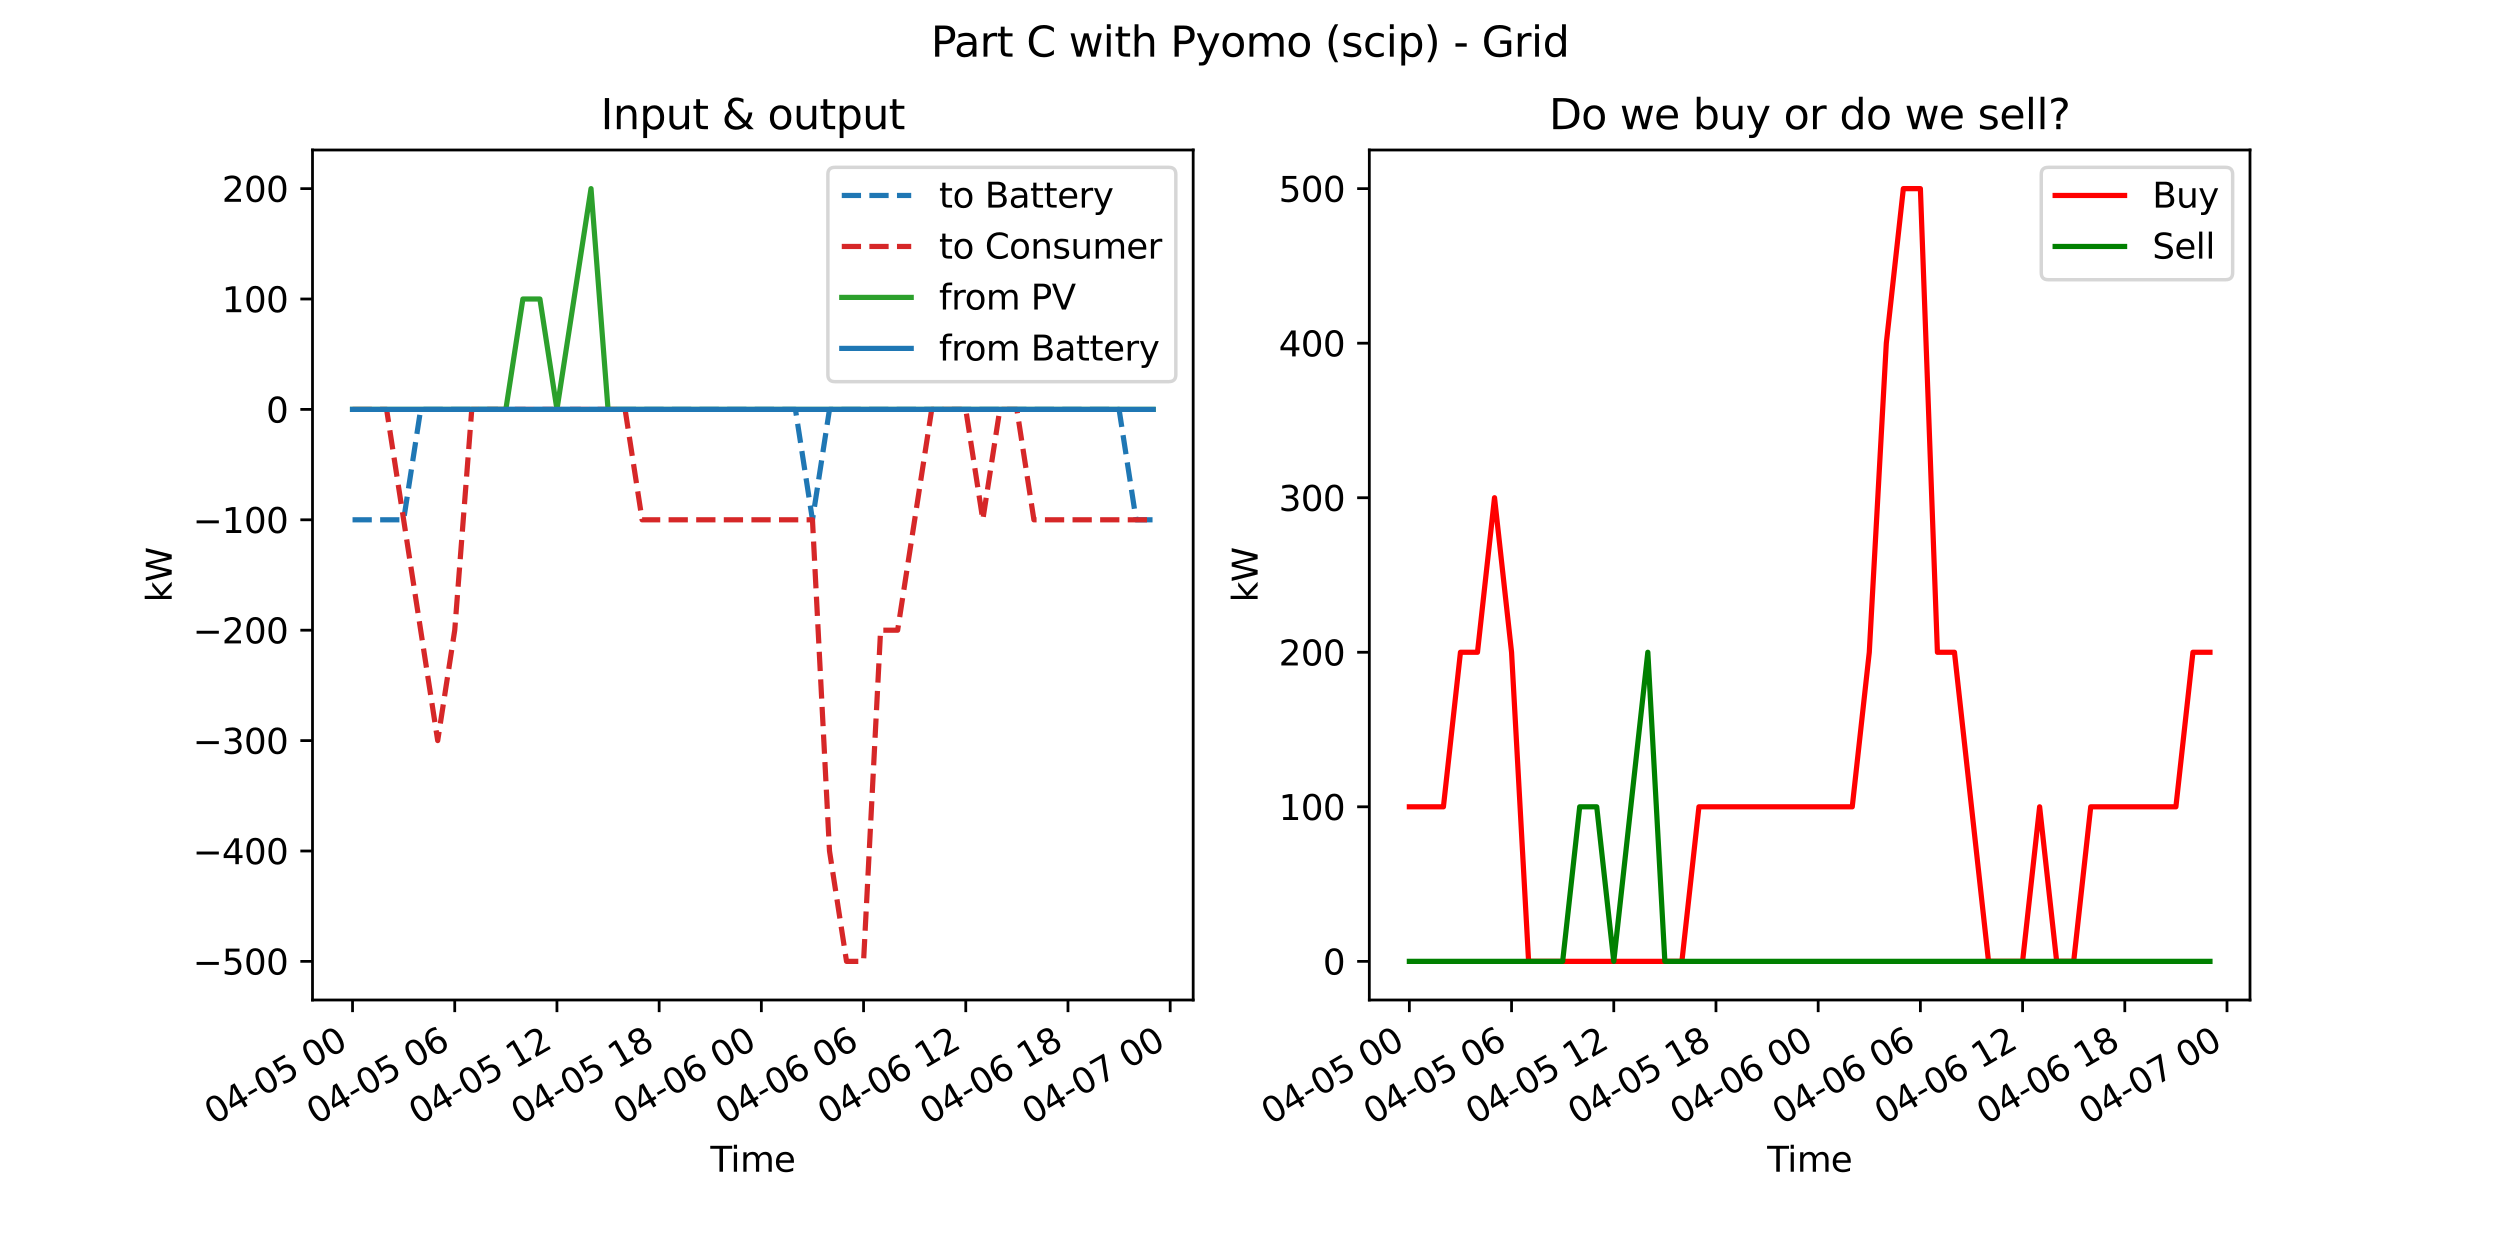 <?xml version="1.0" encoding="utf-8" standalone="no"?>
<!DOCTYPE svg PUBLIC "-//W3C//DTD SVG 1.1//EN"
  "http://www.w3.org/Graphics/SVG/1.1/DTD/svg11.dtd">
<svg xmlns:xlink="http://www.w3.org/1999/xlink" width="720pt" height="360pt" viewBox="0 0 720 360" xmlns="http://www.w3.org/2000/svg" version="1.1">
 <defs>
  <style type="text/css">*{stroke-linejoin: round; stroke-linecap: butt}</style>
 </defs>
 <g id="figure_1">
  <g id="patch_1">
   <path d="M 0 360 
L 720 360 
L 720 0 
L 0 0 
z
" style="fill: #ffffff"/>
  </g>
  <g id="axes_1">
   <g id="patch_2">
    <path d="M 90 288 
L 343.636 288 
L 343.636 43.2 
L 90 43.2 
z
" style="fill: #ffffff"/>
   </g>
   <g id="matplotlib.axis_1">
    <g id="xtick_1">
     <g id="line2d_1">
      <defs>
       <path id="m77e8ccb037" d="M 0 0 
L 0 3.5 
" style="stroke: #000000; stroke-width: 0.8"/>
      </defs>
      <g>
       <use xlink:href="#m77e8ccb037" x="101.529" y="288" style="stroke: #000000; stroke-width: 0.8"/>
      </g>
     </g>
     <g id="text_1">
      <!-- 04-05 00 -->
      <g transform="translate(61.552 324.061) rotate(-30) scale(0.1 -0.1)">
       <defs>
        <path id="DejaVuSans-30" d="M 2034 4250 
Q 1547 4250 1301 3770 
Q 1056 3291 1056 2328 
Q 1056 1369 1301 889 
Q 1547 409 2034 409 
Q 2525 409 2770 889 
Q 3016 1369 3016 2328 
Q 3016 3291 2770 3770 
Q 2525 4250 2034 4250 
z
M 2034 4750 
Q 2819 4750 3233 4129 
Q 3647 3509 3647 2328 
Q 3647 1150 3233 529 
Q 2819 -91 2034 -91 
Q 1250 -91 836 529 
Q 422 1150 422 2328 
Q 422 3509 836 4129 
Q 1250 4750 2034 4750 
z
" transform="scale(0.016)"/>
        <path id="DejaVuSans-34" d="M 2419 4116 
L 825 1625 
L 2419 1625 
L 2419 4116 
z
M 2253 4666 
L 3047 4666 
L 3047 1625 
L 3713 1625 
L 3713 1100 
L 3047 1100 
L 3047 0 
L 2419 0 
L 2419 1100 
L 313 1100 
L 313 1709 
L 2253 4666 
z
" transform="scale(0.016)"/>
        <path id="DejaVuSans-2d" d="M 313 2009 
L 1997 2009 
L 1997 1497 
L 313 1497 
L 313 2009 
z
" transform="scale(0.016)"/>
        <path id="DejaVuSans-35" d="M 691 4666 
L 3169 4666 
L 3169 4134 
L 1269 4134 
L 1269 2991 
Q 1406 3038 1543 3061 
Q 1681 3084 1819 3084 
Q 2600 3084 3056 2656 
Q 3513 2228 3513 1497 
Q 3513 744 3044 326 
Q 2575 -91 1722 -91 
Q 1428 -91 1123 -41 
Q 819 9 494 109 
L 494 744 
Q 775 591 1075 516 
Q 1375 441 1709 441 
Q 2250 441 2565 725 
Q 2881 1009 2881 1497 
Q 2881 1984 2565 2268 
Q 2250 2553 1709 2553 
Q 1456 2553 1204 2497 
Q 953 2441 691 2322 
L 691 4666 
z
" transform="scale(0.016)"/>
        <path id="DejaVuSans-20" transform="scale(0.016)"/>
       </defs>
       <use xlink:href="#DejaVuSans-30"/>
       <use xlink:href="#DejaVuSans-34" transform="translate(63.623 0)"/>
       <use xlink:href="#DejaVuSans-2d" transform="translate(127.246 0)"/>
       <use xlink:href="#DejaVuSans-30" transform="translate(163.33 0)"/>
       <use xlink:href="#DejaVuSans-35" transform="translate(226.953 0)"/>
       <use xlink:href="#DejaVuSans-20" transform="translate(290.576 0)"/>
       <use xlink:href="#DejaVuSans-30" transform="translate(322.363 0)"/>
       <use xlink:href="#DejaVuSans-30" transform="translate(385.986 0)"/>
      </g>
     </g>
    </g>
    <g id="xtick_2">
     <g id="line2d_2">
      <g>
       <use xlink:href="#m77e8ccb037" x="130.964" y="288" style="stroke: #000000; stroke-width: 0.8"/>
      </g>
     </g>
     <g id="text_2">
      <!-- 04-05 06 -->
      <g transform="translate(90.987 324.061) rotate(-30) scale(0.1 -0.1)">
       <defs>
        <path id="DejaVuSans-36" d="M 2113 2584 
Q 1688 2584 1439 2293 
Q 1191 2003 1191 1497 
Q 1191 994 1439 701 
Q 1688 409 2113 409 
Q 2538 409 2786 701 
Q 3034 994 3034 1497 
Q 3034 2003 2786 2293 
Q 2538 2584 2113 2584 
z
M 3366 4563 
L 3366 3988 
Q 3128 4100 2886 4159 
Q 2644 4219 2406 4219 
Q 1781 4219 1451 3797 
Q 1122 3375 1075 2522 
Q 1259 2794 1537 2939 
Q 1816 3084 2150 3084 
Q 2853 3084 3261 2657 
Q 3669 2231 3669 1497 
Q 3669 778 3244 343 
Q 2819 -91 2113 -91 
Q 1303 -91 875 529 
Q 447 1150 447 2328 
Q 447 3434 972 4092 
Q 1497 4750 2381 4750 
Q 2619 4750 2861 4703 
Q 3103 4656 3366 4563 
z
" transform="scale(0.016)"/>
       </defs>
       <use xlink:href="#DejaVuSans-30"/>
       <use xlink:href="#DejaVuSans-34" transform="translate(63.623 0)"/>
       <use xlink:href="#DejaVuSans-2d" transform="translate(127.246 0)"/>
       <use xlink:href="#DejaVuSans-30" transform="translate(163.33 0)"/>
       <use xlink:href="#DejaVuSans-35" transform="translate(226.953 0)"/>
       <use xlink:href="#DejaVuSans-20" transform="translate(290.576 0)"/>
       <use xlink:href="#DejaVuSans-30" transform="translate(322.363 0)"/>
       <use xlink:href="#DejaVuSans-36" transform="translate(385.986 0)"/>
      </g>
     </g>
    </g>
    <g id="xtick_3">
     <g id="line2d_3">
      <g>
       <use xlink:href="#m77e8ccb037" x="160.4" y="288" style="stroke: #000000; stroke-width: 0.8"/>
      </g>
     </g>
     <g id="text_3">
      <!-- 04-05 12 -->
      <g transform="translate(120.423 324.061) rotate(-30) scale(0.1 -0.1)">
       <defs>
        <path id="DejaVuSans-31" d="M 794 531 
L 1825 531 
L 1825 4091 
L 703 3866 
L 703 4441 
L 1819 4666 
L 2450 4666 
L 2450 531 
L 3481 531 
L 3481 0 
L 794 0 
L 794 531 
z
" transform="scale(0.016)"/>
        <path id="DejaVuSans-32" d="M 1228 531 
L 3431 531 
L 3431 0 
L 469 0 
L 469 531 
Q 828 903 1448 1529 
Q 2069 2156 2228 2338 
Q 2531 2678 2651 2914 
Q 2772 3150 2772 3378 
Q 2772 3750 2511 3984 
Q 2250 4219 1831 4219 
Q 1534 4219 1204 4116 
Q 875 4013 500 3803 
L 500 4441 
Q 881 4594 1212 4672 
Q 1544 4750 1819 4750 
Q 2544 4750 2975 4387 
Q 3406 4025 3406 3419 
Q 3406 3131 3298 2873 
Q 3191 2616 2906 2266 
Q 2828 2175 2409 1742 
Q 1991 1309 1228 531 
z
" transform="scale(0.016)"/>
       </defs>
       <use xlink:href="#DejaVuSans-30"/>
       <use xlink:href="#DejaVuSans-34" transform="translate(63.623 0)"/>
       <use xlink:href="#DejaVuSans-2d" transform="translate(127.246 0)"/>
       <use xlink:href="#DejaVuSans-30" transform="translate(163.33 0)"/>
       <use xlink:href="#DejaVuSans-35" transform="translate(226.953 0)"/>
       <use xlink:href="#DejaVuSans-20" transform="translate(290.576 0)"/>
       <use xlink:href="#DejaVuSans-31" transform="translate(322.363 0)"/>
       <use xlink:href="#DejaVuSans-32" transform="translate(385.986 0)"/>
      </g>
     </g>
    </g>
    <g id="xtick_4">
     <g id="line2d_4">
      <g>
       <use xlink:href="#m77e8ccb037" x="189.836" y="288" style="stroke: #000000; stroke-width: 0.8"/>
      </g>
     </g>
     <g id="text_4">
      <!-- 04-05 18 -->
      <g transform="translate(149.858 324.061) rotate(-30) scale(0.1 -0.1)">
       <defs>
        <path id="DejaVuSans-38" d="M 2034 2216 
Q 1584 2216 1326 1975 
Q 1069 1734 1069 1313 
Q 1069 891 1326 650 
Q 1584 409 2034 409 
Q 2484 409 2743 651 
Q 3003 894 3003 1313 
Q 3003 1734 2745 1975 
Q 2488 2216 2034 2216 
z
M 1403 2484 
Q 997 2584 770 2862 
Q 544 3141 544 3541 
Q 544 4100 942 4425 
Q 1341 4750 2034 4750 
Q 2731 4750 3128 4425 
Q 3525 4100 3525 3541 
Q 3525 3141 3298 2862 
Q 3072 2584 2669 2484 
Q 3125 2378 3379 2068 
Q 3634 1759 3634 1313 
Q 3634 634 3220 271 
Q 2806 -91 2034 -91 
Q 1263 -91 848 271 
Q 434 634 434 1313 
Q 434 1759 690 2068 
Q 947 2378 1403 2484 
z
M 1172 3481 
Q 1172 3119 1398 2916 
Q 1625 2713 2034 2713 
Q 2441 2713 2670 2916 
Q 2900 3119 2900 3481 
Q 2900 3844 2670 4047 
Q 2441 4250 2034 4250 
Q 1625 4250 1398 4047 
Q 1172 3844 1172 3481 
z
" transform="scale(0.016)"/>
       </defs>
       <use xlink:href="#DejaVuSans-30"/>
       <use xlink:href="#DejaVuSans-34" transform="translate(63.623 0)"/>
       <use xlink:href="#DejaVuSans-2d" transform="translate(127.246 0)"/>
       <use xlink:href="#DejaVuSans-30" transform="translate(163.33 0)"/>
       <use xlink:href="#DejaVuSans-35" transform="translate(226.953 0)"/>
       <use xlink:href="#DejaVuSans-20" transform="translate(290.576 0)"/>
       <use xlink:href="#DejaVuSans-31" transform="translate(322.363 0)"/>
       <use xlink:href="#DejaVuSans-38" transform="translate(385.986 0)"/>
      </g>
     </g>
    </g>
    <g id="xtick_5">
     <g id="line2d_5">
      <g>
       <use xlink:href="#m77e8ccb037" x="219.271" y="288" style="stroke: #000000; stroke-width: 0.8"/>
      </g>
     </g>
     <g id="text_5">
      <!-- 04-06 00 -->
      <g transform="translate(179.294 324.061) rotate(-30) scale(0.1 -0.1)">
       <use xlink:href="#DejaVuSans-30"/>
       <use xlink:href="#DejaVuSans-34" transform="translate(63.623 0)"/>
       <use xlink:href="#DejaVuSans-2d" transform="translate(127.246 0)"/>
       <use xlink:href="#DejaVuSans-30" transform="translate(163.33 0)"/>
       <use xlink:href="#DejaVuSans-36" transform="translate(226.953 0)"/>
       <use xlink:href="#DejaVuSans-20" transform="translate(290.576 0)"/>
       <use xlink:href="#DejaVuSans-30" transform="translate(322.363 0)"/>
       <use xlink:href="#DejaVuSans-30" transform="translate(385.986 0)"/>
      </g>
     </g>
    </g>
    <g id="xtick_6">
     <g id="line2d_6">
      <g>
       <use xlink:href="#m77e8ccb037" x="248.707" y="288" style="stroke: #000000; stroke-width: 0.8"/>
      </g>
     </g>
     <g id="text_6">
      <!-- 04-06 06 -->
      <g transform="translate(208.73 324.061) rotate(-30) scale(0.1 -0.1)">
       <use xlink:href="#DejaVuSans-30"/>
       <use xlink:href="#DejaVuSans-34" transform="translate(63.623 0)"/>
       <use xlink:href="#DejaVuSans-2d" transform="translate(127.246 0)"/>
       <use xlink:href="#DejaVuSans-30" transform="translate(163.33 0)"/>
       <use xlink:href="#DejaVuSans-36" transform="translate(226.953 0)"/>
       <use xlink:href="#DejaVuSans-20" transform="translate(290.576 0)"/>
       <use xlink:href="#DejaVuSans-30" transform="translate(322.363 0)"/>
       <use xlink:href="#DejaVuSans-36" transform="translate(385.986 0)"/>
      </g>
     </g>
    </g>
    <g id="xtick_7">
     <g id="line2d_7">
      <g>
       <use xlink:href="#m77e8ccb037" x="278.142" y="288" style="stroke: #000000; stroke-width: 0.8"/>
      </g>
     </g>
     <g id="text_7">
      <!-- 04-06 12 -->
      <g transform="translate(238.165 324.061) rotate(-30) scale(0.1 -0.1)">
       <use xlink:href="#DejaVuSans-30"/>
       <use xlink:href="#DejaVuSans-34" transform="translate(63.623 0)"/>
       <use xlink:href="#DejaVuSans-2d" transform="translate(127.246 0)"/>
       <use xlink:href="#DejaVuSans-30" transform="translate(163.33 0)"/>
       <use xlink:href="#DejaVuSans-36" transform="translate(226.953 0)"/>
       <use xlink:href="#DejaVuSans-20" transform="translate(290.576 0)"/>
       <use xlink:href="#DejaVuSans-31" transform="translate(322.363 0)"/>
       <use xlink:href="#DejaVuSans-32" transform="translate(385.986 0)"/>
      </g>
     </g>
    </g>
    <g id="xtick_8">
     <g id="line2d_8">
      <g>
       <use xlink:href="#m77e8ccb037" x="307.578" y="288" style="stroke: #000000; stroke-width: 0.8"/>
      </g>
     </g>
     <g id="text_8">
      <!-- 04-06 18 -->
      <g transform="translate(267.601 324.061) rotate(-30) scale(0.1 -0.1)">
       <use xlink:href="#DejaVuSans-30"/>
       <use xlink:href="#DejaVuSans-34" transform="translate(63.623 0)"/>
       <use xlink:href="#DejaVuSans-2d" transform="translate(127.246 0)"/>
       <use xlink:href="#DejaVuSans-30" transform="translate(163.33 0)"/>
       <use xlink:href="#DejaVuSans-36" transform="translate(226.953 0)"/>
       <use xlink:href="#DejaVuSans-20" transform="translate(290.576 0)"/>
       <use xlink:href="#DejaVuSans-31" transform="translate(322.363 0)"/>
       <use xlink:href="#DejaVuSans-38" transform="translate(385.986 0)"/>
      </g>
     </g>
    </g>
    <g id="xtick_9">
     <g id="line2d_9">
      <g>
       <use xlink:href="#m77e8ccb037" x="337.013" y="288" style="stroke: #000000; stroke-width: 0.8"/>
      </g>
     </g>
     <g id="text_9">
      <!-- 04-07 00 -->
      <g transform="translate(297.036 324.061) rotate(-30) scale(0.1 -0.1)">
       <defs>
        <path id="DejaVuSans-37" d="M 525 4666 
L 3525 4666 
L 3525 4397 
L 1831 0 
L 1172 0 
L 2766 4134 
L 525 4134 
L 525 4666 
z
" transform="scale(0.016)"/>
       </defs>
       <use xlink:href="#DejaVuSans-30"/>
       <use xlink:href="#DejaVuSans-34" transform="translate(63.623 0)"/>
       <use xlink:href="#DejaVuSans-2d" transform="translate(127.246 0)"/>
       <use xlink:href="#DejaVuSans-30" transform="translate(163.33 0)"/>
       <use xlink:href="#DejaVuSans-37" transform="translate(226.953 0)"/>
       <use xlink:href="#DejaVuSans-20" transform="translate(290.576 0)"/>
       <use xlink:href="#DejaVuSans-30" transform="translate(322.363 0)"/>
       <use xlink:href="#DejaVuSans-30" transform="translate(385.986 0)"/>
      </g>
     </g>
    </g>
    <g id="text_10">
     <!-- Time -->
     <g transform="translate(204.585 337.46) scale(0.1 -0.1)">
      <defs>
       <path id="DejaVuSans-54" d="M -19 4666 
L 3928 4666 
L 3928 4134 
L 2272 4134 
L 2272 0 
L 1638 0 
L 1638 4134 
L -19 4134 
L -19 4666 
z
" transform="scale(0.016)"/>
       <path id="DejaVuSans-69" d="M 603 3500 
L 1178 3500 
L 1178 0 
L 603 0 
L 603 3500 
z
M 603 4863 
L 1178 4863 
L 1178 4134 
L 603 4134 
L 603 4863 
z
" transform="scale(0.016)"/>
       <path id="DejaVuSans-6d" d="M 3328 2828 
Q 3544 3216 3844 3400 
Q 4144 3584 4550 3584 
Q 5097 3584 5394 3201 
Q 5691 2819 5691 2113 
L 5691 0 
L 5113 0 
L 5113 2094 
Q 5113 2597 4934 2840 
Q 4756 3084 4391 3084 
Q 3944 3084 3684 2787 
Q 3425 2491 3425 1978 
L 3425 0 
L 2847 0 
L 2847 2094 
Q 2847 2600 2669 2842 
Q 2491 3084 2119 3084 
Q 1678 3084 1418 2786 
Q 1159 2488 1159 1978 
L 1159 0 
L 581 0 
L 581 3500 
L 1159 3500 
L 1159 2956 
Q 1356 3278 1631 3431 
Q 1906 3584 2284 3584 
Q 2666 3584 2933 3390 
Q 3200 3197 3328 2828 
z
" transform="scale(0.016)"/>
       <path id="DejaVuSans-65" d="M 3597 1894 
L 3597 1613 
L 953 1613 
Q 991 1019 1311 708 
Q 1631 397 2203 397 
Q 2534 397 2845 478 
Q 3156 559 3463 722 
L 3463 178 
Q 3153 47 2828 -22 
Q 2503 -91 2169 -91 
Q 1331 -91 842 396 
Q 353 884 353 1716 
Q 353 2575 817 3079 
Q 1281 3584 2069 3584 
Q 2775 3584 3186 3129 
Q 3597 2675 3597 1894 
z
M 3022 2063 
Q 3016 2534 2758 2815 
Q 2500 3097 2075 3097 
Q 1594 3097 1305 2825 
Q 1016 2553 972 2059 
L 3022 2063 
z
" transform="scale(0.016)"/>
      </defs>
      <use xlink:href="#DejaVuSans-54"/>
      <use xlink:href="#DejaVuSans-69" transform="translate(57.959 0)"/>
      <use xlink:href="#DejaVuSans-6d" transform="translate(85.742 0)"/>
      <use xlink:href="#DejaVuSans-65" transform="translate(183.154 0)"/>
     </g>
    </g>
   </g>
   <g id="matplotlib.axis_2">
    <g id="ytick_1">
     <g id="line2d_10">
      <defs>
       <path id="me1ec4a7181" d="M 0 0 
L -3.5 0 
" style="stroke: #000000; stroke-width: 0.8"/>
      </defs>
      <g>
       <use xlink:href="#me1ec4a7181" x="90" y="276.873" style="stroke: #000000; stroke-width: 0.8"/>
      </g>
     </g>
     <g id="text_11">
      <!-- −500 -->
      <g transform="translate(55.533 280.672) scale(0.1 -0.1)">
       <defs>
        <path id="DejaVuSans-2212" d="M 678 2272 
L 4684 2272 
L 4684 1741 
L 678 1741 
L 678 2272 
z
" transform="scale(0.016)"/>
       </defs>
       <use xlink:href="#DejaVuSans-2212"/>
       <use xlink:href="#DejaVuSans-35" transform="translate(83.789 0)"/>
       <use xlink:href="#DejaVuSans-30" transform="translate(147.412 0)"/>
       <use xlink:href="#DejaVuSans-30" transform="translate(211.035 0)"/>
      </g>
     </g>
    </g>
    <g id="ytick_2">
     <g id="line2d_11">
      <g>
       <use xlink:href="#me1ec4a7181" x="90" y="245.081" style="stroke: #000000; stroke-width: 0.8"/>
      </g>
     </g>
     <g id="text_12">
      <!-- −400 -->
      <g transform="translate(55.533 248.88) scale(0.1 -0.1)">
       <use xlink:href="#DejaVuSans-2212"/>
       <use xlink:href="#DejaVuSans-34" transform="translate(83.789 0)"/>
       <use xlink:href="#DejaVuSans-30" transform="translate(147.412 0)"/>
       <use xlink:href="#DejaVuSans-30" transform="translate(211.035 0)"/>
      </g>
     </g>
    </g>
    <g id="ytick_3">
     <g id="line2d_12">
      <g>
       <use xlink:href="#me1ec4a7181" x="90" y="213.288" style="stroke: #000000; stroke-width: 0.8"/>
      </g>
     </g>
     <g id="text_13">
      <!-- −300 -->
      <g transform="translate(55.533 217.088) scale(0.1 -0.1)">
       <defs>
        <path id="DejaVuSans-33" d="M 2597 2516 
Q 3050 2419 3304 2112 
Q 3559 1806 3559 1356 
Q 3559 666 3084 287 
Q 2609 -91 1734 -91 
Q 1441 -91 1130 -33 
Q 819 25 488 141 
L 488 750 
Q 750 597 1062 519 
Q 1375 441 1716 441 
Q 2309 441 2620 675 
Q 2931 909 2931 1356 
Q 2931 1769 2642 2001 
Q 2353 2234 1838 2234 
L 1294 2234 
L 1294 2753 
L 1863 2753 
Q 2328 2753 2575 2939 
Q 2822 3125 2822 3475 
Q 2822 3834 2567 4026 
Q 2313 4219 1838 4219 
Q 1578 4219 1281 4162 
Q 984 4106 628 3988 
L 628 4550 
Q 988 4650 1302 4700 
Q 1616 4750 1894 4750 
Q 2613 4750 3031 4423 
Q 3450 4097 3450 3541 
Q 3450 3153 3228 2886 
Q 3006 2619 2597 2516 
z
" transform="scale(0.016)"/>
       </defs>
       <use xlink:href="#DejaVuSans-2212"/>
       <use xlink:href="#DejaVuSans-33" transform="translate(83.789 0)"/>
       <use xlink:href="#DejaVuSans-30" transform="translate(147.412 0)"/>
       <use xlink:href="#DejaVuSans-30" transform="translate(211.035 0)"/>
      </g>
     </g>
    </g>
    <g id="ytick_4">
     <g id="line2d_13">
      <g>
       <use xlink:href="#me1ec4a7181" x="90" y="181.496" style="stroke: #000000; stroke-width: 0.8"/>
      </g>
     </g>
     <g id="text_14">
      <!-- −200 -->
      <g transform="translate(55.533 185.295) scale(0.1 -0.1)">
       <use xlink:href="#DejaVuSans-2212"/>
       <use xlink:href="#DejaVuSans-32" transform="translate(83.789 0)"/>
       <use xlink:href="#DejaVuSans-30" transform="translate(147.412 0)"/>
       <use xlink:href="#DejaVuSans-30" transform="translate(211.035 0)"/>
      </g>
     </g>
    </g>
    <g id="ytick_5">
     <g id="line2d_14">
      <g>
       <use xlink:href="#me1ec4a7181" x="90" y="149.704" style="stroke: #000000; stroke-width: 0.8"/>
      </g>
     </g>
     <g id="text_15">
      <!-- −100 -->
      <g transform="translate(55.533 153.503) scale(0.1 -0.1)">
       <use xlink:href="#DejaVuSans-2212"/>
       <use xlink:href="#DejaVuSans-31" transform="translate(83.789 0)"/>
       <use xlink:href="#DejaVuSans-30" transform="translate(147.412 0)"/>
       <use xlink:href="#DejaVuSans-30" transform="translate(211.035 0)"/>
      </g>
     </g>
    </g>
    <g id="ytick_6">
     <g id="line2d_15">
      <g>
       <use xlink:href="#me1ec4a7181" x="90" y="117.912" style="stroke: #000000; stroke-width: 0.8"/>
      </g>
     </g>
     <g id="text_16">
      <!-- 0 -->
      <g transform="translate(76.638 121.711) scale(0.1 -0.1)">
       <use xlink:href="#DejaVuSans-30"/>
      </g>
     </g>
    </g>
    <g id="ytick_7">
     <g id="line2d_16">
      <g>
       <use xlink:href="#me1ec4a7181" x="90" y="86.119" style="stroke: #000000; stroke-width: 0.8"/>
      </g>
     </g>
     <g id="text_17">
      <!-- 100 -->
      <g transform="translate(63.913 89.919) scale(0.1 -0.1)">
       <use xlink:href="#DejaVuSans-31"/>
       <use xlink:href="#DejaVuSans-30" transform="translate(63.623 0)"/>
       <use xlink:href="#DejaVuSans-30" transform="translate(127.246 0)"/>
      </g>
     </g>
    </g>
    <g id="ytick_8">
     <g id="line2d_17">
      <g>
       <use xlink:href="#me1ec4a7181" x="90" y="54.327" style="stroke: #000000; stroke-width: 0.8"/>
      </g>
     </g>
     <g id="text_18">
      <!-- 200 -->
      <g transform="translate(63.913 58.126) scale(0.1 -0.1)">
       <use xlink:href="#DejaVuSans-32"/>
       <use xlink:href="#DejaVuSans-30" transform="translate(63.623 0)"/>
       <use xlink:href="#DejaVuSans-30" transform="translate(127.246 0)"/>
      </g>
     </g>
    </g>
    <g id="text_19">
     <!-- kW -->
     <g transform="translate(49.453 173.439) rotate(-90) scale(0.1 -0.1)">
      <defs>
       <path id="DejaVuSans-6b" d="M 581 4863 
L 1159 4863 
L 1159 1991 
L 2875 3500 
L 3609 3500 
L 1753 1863 
L 3688 0 
L 2938 0 
L 1159 1709 
L 1159 0 
L 581 0 
L 581 4863 
z
" transform="scale(0.016)"/>
       <path id="DejaVuSans-57" d="M 213 4666 
L 850 4666 
L 1831 722 
L 2809 4666 
L 3519 4666 
L 4500 722 
L 5478 4666 
L 6119 4666 
L 4947 0 
L 4153 0 
L 3169 4050 
L 2175 0 
L 1381 0 
L 213 4666 
z
" transform="scale(0.016)"/>
      </defs>
      <use xlink:href="#DejaVuSans-6b"/>
      <use xlink:href="#DejaVuSans-57" transform="translate(57.91 0)"/>
     </g>
    </g>
   </g>
   <g id="line2d_18">
    <path d="M 101.529 149.704 
L 106.435 149.704 
L 111.341 149.704 
L 116.247 149.704 
L 121.153 117.912 
L 126.059 117.912 
L 130.964 117.912 
L 135.87 117.912 
L 140.776 117.912 
L 145.682 117.912 
L 150.588 117.912 
L 155.494 117.912 
L 160.4 117.912 
L 165.306 117.912 
L 170.212 117.912 
L 175.118 117.912 
L 180.024 117.912 
L 184.93 117.912 
L 189.836 117.912 
L 194.742 117.912 
L 199.647 117.912 
L 204.553 117.912 
L 209.459 117.912 
L 214.365 117.912 
L 219.271 117.912 
L 224.177 117.912 
L 229.083 117.912 
L 233.989 149.704 
L 238.895 117.912 
L 243.801 117.912 
L 248.707 117.912 
L 253.613 117.912 
L 258.519 117.912 
L 263.424 117.912 
L 268.33 117.912 
L 273.236 117.912 
L 278.142 117.912 
L 283.048 117.912 
L 287.954 117.912 
L 292.86 117.912 
L 297.766 117.912 
L 302.672 117.912 
L 307.578 117.912 
L 312.484 117.912 
L 317.39 117.912 
L 322.296 117.912 
L 327.202 149.704 
L 332.107 149.704 
" clip-path="url(#pb92d70b655)" style="fill: none; stroke-dasharray: 5.55,2.4; stroke-dashoffset: 0; stroke: #1f77b4; stroke-width: 1.5"/>
   </g>
   <g id="line2d_19">
    <path d="M 101.529 117.912 
L 106.435 117.912 
L 111.341 117.912 
L 116.247 149.704 
L 121.153 181.496 
L 126.059 213.288 
L 130.964 181.496 
L 135.87 117.912 
L 140.776 117.912 
L 145.682 117.912 
L 150.588 117.912 
L 155.494 117.912 
L 160.4 117.912 
L 165.306 117.912 
L 170.212 117.912 
L 175.118 117.912 
L 180.024 117.912 
L 184.93 149.704 
L 189.836 149.704 
L 194.742 149.704 
L 199.647 149.704 
L 204.553 149.704 
L 209.459 149.704 
L 214.365 149.704 
L 219.271 149.704 
L 224.177 149.704 
L 229.083 149.704 
L 233.989 149.704 
L 238.895 245.081 
L 243.801 276.873 
L 248.707 276.873 
L 253.613 181.496 
L 258.519 181.496 
L 263.424 149.704 
L 268.33 117.912 
L 273.236 117.912 
L 278.142 117.912 
L 283.048 149.704 
L 287.954 117.912 
L 292.86 117.912 
L 297.766 149.704 
L 302.672 149.704 
L 307.578 149.704 
L 312.484 149.704 
L 317.39 149.704 
L 322.296 149.704 
L 327.202 149.704 
L 332.107 149.704 
" clip-path="url(#pb92d70b655)" style="fill: none; stroke-dasharray: 5.55,2.4; stroke-dashoffset: 0; stroke: #d62728; stroke-width: 1.5"/>
   </g>
   <g id="line2d_20">
    <path d="M 101.529 117.912 
L 106.435 117.912 
L 111.341 117.912 
L 116.247 117.912 
L 121.153 117.912 
L 126.059 117.912 
L 130.964 117.912 
L 135.87 117.912 
L 140.776 117.912 
L 145.682 117.912 
L 150.588 86.119 
L 155.494 86.119 
L 160.4 117.912 
L 165.306 86.119 
L 170.212 54.327 
L 175.118 117.912 
L 180.024 117.912 
L 184.93 117.912 
L 189.836 117.912 
L 194.742 117.912 
L 199.647 117.912 
L 204.553 117.912 
L 209.459 117.912 
L 214.365 117.912 
L 219.271 117.912 
L 224.177 117.912 
L 229.083 117.912 
L 233.989 117.912 
L 238.895 117.912 
L 243.801 117.912 
L 248.707 117.912 
L 253.613 117.912 
L 258.519 117.912 
L 263.424 117.912 
L 268.33 117.912 
L 273.236 117.912 
L 278.142 117.912 
L 283.048 117.912 
L 287.954 117.912 
L 292.86 117.912 
L 297.766 117.912 
L 302.672 117.912 
L 307.578 117.912 
L 312.484 117.912 
L 317.39 117.912 
L 322.296 117.912 
L 327.202 117.912 
L 332.107 117.912 
" clip-path="url(#pb92d70b655)" style="fill: none; stroke: #2ca02c; stroke-width: 1.5; stroke-linecap: square"/>
   </g>
   <g id="line2d_21">
    <path d="M 101.529 117.912 
L 106.435 117.912 
L 111.341 117.912 
L 116.247 117.912 
L 121.153 117.912 
L 126.059 117.912 
L 130.964 117.912 
L 135.87 117.912 
L 140.776 117.912 
L 145.682 117.912 
L 150.588 117.912 
L 155.494 117.912 
L 160.4 117.912 
L 165.306 117.912 
L 170.212 117.912 
L 175.118 117.912 
L 180.024 117.912 
L 184.93 117.912 
L 189.836 117.912 
L 194.742 117.912 
L 199.647 117.912 
L 204.553 117.912 
L 209.459 117.912 
L 214.365 117.912 
L 219.271 117.912 
L 224.177 117.912 
L 229.083 117.912 
L 233.989 117.912 
L 238.895 117.912 
L 243.801 117.912 
L 248.707 117.912 
L 253.613 117.912 
L 258.519 117.912 
L 263.424 117.912 
L 268.33 117.912 
L 273.236 117.912 
L 278.142 117.912 
L 283.048 117.912 
L 287.954 117.912 
L 292.86 117.912 
L 297.766 117.912 
L 302.672 117.912 
L 307.578 117.912 
L 312.484 117.912 
L 317.39 117.912 
L 322.296 117.912 
L 327.202 117.912 
L 332.107 117.912 
" clip-path="url(#pb92d70b655)" style="fill: none; stroke: #1f77b4; stroke-width: 1.5; stroke-linecap: square"/>
   </g>
   <g id="patch_3">
    <path d="M 90 288 
L 90 43.2 
" style="fill: none; stroke: #000000; stroke-width: 0.8; stroke-linejoin: miter; stroke-linecap: square"/>
   </g>
   <g id="patch_4">
    <path d="M 343.636 288 
L 343.636 43.2 
" style="fill: none; stroke: #000000; stroke-width: 0.8; stroke-linejoin: miter; stroke-linecap: square"/>
   </g>
   <g id="patch_5">
    <path d="M 90 288 
L 343.636 288 
" style="fill: none; stroke: #000000; stroke-width: 0.8; stroke-linejoin: miter; stroke-linecap: square"/>
   </g>
   <g id="patch_6">
    <path d="M 90 43.2 
L 343.636 43.2 
" style="fill: none; stroke: #000000; stroke-width: 0.8; stroke-linejoin: miter; stroke-linecap: square"/>
   </g>
   <g id="text_20">
    <!-- Input &amp; output -->
    <g transform="translate(172.999 37.2) scale(0.12 -0.12)">
     <defs>
      <path id="DejaVuSans-49" d="M 628 4666 
L 1259 4666 
L 1259 0 
L 628 0 
L 628 4666 
z
" transform="scale(0.016)"/>
      <path id="DejaVuSans-6e" d="M 3513 2113 
L 3513 0 
L 2938 0 
L 2938 2094 
Q 2938 2591 2744 2837 
Q 2550 3084 2163 3084 
Q 1697 3084 1428 2787 
Q 1159 2491 1159 1978 
L 1159 0 
L 581 0 
L 581 3500 
L 1159 3500 
L 1159 2956 
Q 1366 3272 1645 3428 
Q 1925 3584 2291 3584 
Q 2894 3584 3203 3211 
Q 3513 2838 3513 2113 
z
" transform="scale(0.016)"/>
      <path id="DejaVuSans-70" d="M 1159 525 
L 1159 -1331 
L 581 -1331 
L 581 3500 
L 1159 3500 
L 1159 2969 
Q 1341 3281 1617 3432 
Q 1894 3584 2278 3584 
Q 2916 3584 3314 3078 
Q 3713 2572 3713 1747 
Q 3713 922 3314 415 
Q 2916 -91 2278 -91 
Q 1894 -91 1617 61 
Q 1341 213 1159 525 
z
M 3116 1747 
Q 3116 2381 2855 2742 
Q 2594 3103 2138 3103 
Q 1681 3103 1420 2742 
Q 1159 2381 1159 1747 
Q 1159 1113 1420 752 
Q 1681 391 2138 391 
Q 2594 391 2855 752 
Q 3116 1113 3116 1747 
z
" transform="scale(0.016)"/>
      <path id="DejaVuSans-75" d="M 544 1381 
L 544 3500 
L 1119 3500 
L 1119 1403 
Q 1119 906 1312 657 
Q 1506 409 1894 409 
Q 2359 409 2629 706 
Q 2900 1003 2900 1516 
L 2900 3500 
L 3475 3500 
L 3475 0 
L 2900 0 
L 2900 538 
Q 2691 219 2414 64 
Q 2138 -91 1772 -91 
Q 1169 -91 856 284 
Q 544 659 544 1381 
z
M 1991 3584 
L 1991 3584 
z
" transform="scale(0.016)"/>
      <path id="DejaVuSans-74" d="M 1172 4494 
L 1172 3500 
L 2356 3500 
L 2356 3053 
L 1172 3053 
L 1172 1153 
Q 1172 725 1289 603 
Q 1406 481 1766 481 
L 2356 481 
L 2356 0 
L 1766 0 
Q 1100 0 847 248 
Q 594 497 594 1153 
L 594 3053 
L 172 3053 
L 172 3500 
L 594 3500 
L 594 4494 
L 1172 4494 
z
" transform="scale(0.016)"/>
      <path id="DejaVuSans-26" d="M 1556 2509 
Q 1272 2256 1139 2004 
Q 1006 1753 1006 1478 
Q 1006 1022 1337 719 
Q 1669 416 2169 416 
Q 2466 416 2725 514 
Q 2984 613 3213 813 
L 1556 2509 
z
M 1997 2859 
L 3584 1234 
Q 3769 1513 3872 1830 
Q 3975 2147 3994 2503 
L 4575 2503 
Q 4538 2091 4375 1687 
Q 4213 1284 3922 891 
L 4794 0 
L 4006 0 
L 3559 459 
Q 3234 181 2878 45 
Q 2522 -91 2113 -91 
Q 1359 -91 881 339 
Q 403 769 403 1441 
Q 403 1841 612 2192 
Q 822 2544 1241 2853 
Q 1091 3050 1012 3245 
Q 934 3441 934 3628 
Q 934 4134 1281 4442 
Q 1628 4750 2203 4750 
Q 2463 4750 2720 4694 
Q 2978 4638 3244 4525 
L 3244 3956 
Q 2972 4103 2725 4179 
Q 2478 4256 2266 4256 
Q 1938 4256 1733 4082 
Q 1528 3909 1528 3634 
Q 1528 3475 1620 3314 
Q 1713 3153 1997 2859 
z
" transform="scale(0.016)"/>
      <path id="DejaVuSans-6f" d="M 1959 3097 
Q 1497 3097 1228 2736 
Q 959 2375 959 1747 
Q 959 1119 1226 758 
Q 1494 397 1959 397 
Q 2419 397 2687 759 
Q 2956 1122 2956 1747 
Q 2956 2369 2687 2733 
Q 2419 3097 1959 3097 
z
M 1959 3584 
Q 2709 3584 3137 3096 
Q 3566 2609 3566 1747 
Q 3566 888 3137 398 
Q 2709 -91 1959 -91 
Q 1206 -91 779 398 
Q 353 888 353 1747 
Q 353 2609 779 3096 
Q 1206 3584 1959 3584 
z
" transform="scale(0.016)"/>
     </defs>
     <use xlink:href="#DejaVuSans-49"/>
     <use xlink:href="#DejaVuSans-6e" transform="translate(29.492 0)"/>
     <use xlink:href="#DejaVuSans-70" transform="translate(92.871 0)"/>
     <use xlink:href="#DejaVuSans-75" transform="translate(156.348 0)"/>
     <use xlink:href="#DejaVuSans-74" transform="translate(219.727 0)"/>
     <use xlink:href="#DejaVuSans-20" transform="translate(258.936 0)"/>
     <use xlink:href="#DejaVuSans-26" transform="translate(290.723 0)"/>
     <use xlink:href="#DejaVuSans-20" transform="translate(368.701 0)"/>
     <use xlink:href="#DejaVuSans-6f" transform="translate(400.488 0)"/>
     <use xlink:href="#DejaVuSans-75" transform="translate(461.67 0)"/>
     <use xlink:href="#DejaVuSans-74" transform="translate(525.049 0)"/>
     <use xlink:href="#DejaVuSans-70" transform="translate(564.258 0)"/>
     <use xlink:href="#DejaVuSans-75" transform="translate(627.734 0)"/>
     <use xlink:href="#DejaVuSans-74" transform="translate(691.113 0)"/>
    </g>
   </g>
   <g id="legend_1">
    <g id="patch_7">
     <path d="M 240.429 109.912 
L 336.636 109.912 
Q 338.636 109.912 338.636 107.912 
L 338.636 50.2 
Q 338.636 48.2 336.636 48.2 
L 240.429 48.2 
Q 238.429 48.2 238.429 50.2 
L 238.429 107.912 
Q 238.429 109.912 240.429 109.912 
z
" style="fill: #ffffff; opacity: 0.8; stroke: #cccccc; stroke-linejoin: miter"/>
    </g>
    <g id="line2d_22">
     <path d="M 242.429 56.298 
L 252.429 56.298 
L 262.429 56.298 
" style="fill: none; stroke-dasharray: 5.55,2.4; stroke-dashoffset: 0; stroke: #1f77b4; stroke-width: 1.5"/>
    </g>
    <g id="text_21">
     <!-- to Battery -->
     <g transform="translate(270.429 59.798) scale(0.1 -0.1)">
      <defs>
       <path id="DejaVuSans-42" d="M 1259 2228 
L 1259 519 
L 2272 519 
Q 2781 519 3026 730 
Q 3272 941 3272 1375 
Q 3272 1813 3026 2020 
Q 2781 2228 2272 2228 
L 1259 2228 
z
M 1259 4147 
L 1259 2741 
L 2194 2741 
Q 2656 2741 2882 2914 
Q 3109 3088 3109 3444 
Q 3109 3797 2882 3972 
Q 2656 4147 2194 4147 
L 1259 4147 
z
M 628 4666 
L 2241 4666 
Q 2963 4666 3353 4366 
Q 3744 4066 3744 3513 
Q 3744 3084 3544 2831 
Q 3344 2578 2956 2516 
Q 3422 2416 3680 2098 
Q 3938 1781 3938 1306 
Q 3938 681 3513 340 
Q 3088 0 2303 0 
L 628 0 
L 628 4666 
z
" transform="scale(0.016)"/>
       <path id="DejaVuSans-61" d="M 2194 1759 
Q 1497 1759 1228 1600 
Q 959 1441 959 1056 
Q 959 750 1161 570 
Q 1363 391 1709 391 
Q 2188 391 2477 730 
Q 2766 1069 2766 1631 
L 2766 1759 
L 2194 1759 
z
M 3341 1997 
L 3341 0 
L 2766 0 
L 2766 531 
Q 2569 213 2275 61 
Q 1981 -91 1556 -91 
Q 1019 -91 701 211 
Q 384 513 384 1019 
Q 384 1609 779 1909 
Q 1175 2209 1959 2209 
L 2766 2209 
L 2766 2266 
Q 2766 2663 2505 2880 
Q 2244 3097 1772 3097 
Q 1472 3097 1187 3025 
Q 903 2953 641 2809 
L 641 3341 
Q 956 3463 1253 3523 
Q 1550 3584 1831 3584 
Q 2591 3584 2966 3190 
Q 3341 2797 3341 1997 
z
" transform="scale(0.016)"/>
       <path id="DejaVuSans-72" d="M 2631 2963 
Q 2534 3019 2420 3045 
Q 2306 3072 2169 3072 
Q 1681 3072 1420 2755 
Q 1159 2438 1159 1844 
L 1159 0 
L 581 0 
L 581 3500 
L 1159 3500 
L 1159 2956 
Q 1341 3275 1631 3429 
Q 1922 3584 2338 3584 
Q 2397 3584 2469 3576 
Q 2541 3569 2628 3553 
L 2631 2963 
z
" transform="scale(0.016)"/>
       <path id="DejaVuSans-79" d="M 2059 -325 
Q 1816 -950 1584 -1140 
Q 1353 -1331 966 -1331 
L 506 -1331 
L 506 -850 
L 844 -850 
Q 1081 -850 1212 -737 
Q 1344 -625 1503 -206 
L 1606 56 
L 191 3500 
L 800 3500 
L 1894 763 
L 2988 3500 
L 3597 3500 
L 2059 -325 
z
" transform="scale(0.016)"/>
      </defs>
      <use xlink:href="#DejaVuSans-74"/>
      <use xlink:href="#DejaVuSans-6f" transform="translate(39.209 0)"/>
      <use xlink:href="#DejaVuSans-20" transform="translate(100.391 0)"/>
      <use xlink:href="#DejaVuSans-42" transform="translate(132.178 0)"/>
      <use xlink:href="#DejaVuSans-61" transform="translate(200.781 0)"/>
      <use xlink:href="#DejaVuSans-74" transform="translate(262.061 0)"/>
      <use xlink:href="#DejaVuSans-74" transform="translate(301.27 0)"/>
      <use xlink:href="#DejaVuSans-65" transform="translate(340.479 0)"/>
      <use xlink:href="#DejaVuSans-72" transform="translate(402.002 0)"/>
      <use xlink:href="#DejaVuSans-79" transform="translate(443.115 0)"/>
     </g>
    </g>
    <g id="line2d_23">
     <path d="M 242.429 70.977 
L 252.429 70.977 
L 262.429 70.977 
" style="fill: none; stroke-dasharray: 5.55,2.4; stroke-dashoffset: 0; stroke: #d62728; stroke-width: 1.5"/>
    </g>
    <g id="text_22">
     <!-- to Consumer -->
     <g transform="translate(270.429 74.477) scale(0.1 -0.1)">
      <defs>
       <path id="DejaVuSans-43" d="M 4122 4306 
L 4122 3641 
Q 3803 3938 3442 4084 
Q 3081 4231 2675 4231 
Q 1875 4231 1450 3742 
Q 1025 3253 1025 2328 
Q 1025 1406 1450 917 
Q 1875 428 2675 428 
Q 3081 428 3442 575 
Q 3803 722 4122 1019 
L 4122 359 
Q 3791 134 3420 21 
Q 3050 -91 2638 -91 
Q 1578 -91 968 557 
Q 359 1206 359 2328 
Q 359 3453 968 4101 
Q 1578 4750 2638 4750 
Q 3056 4750 3426 4639 
Q 3797 4528 4122 4306 
z
" transform="scale(0.016)"/>
       <path id="DejaVuSans-73" d="M 2834 3397 
L 2834 2853 
Q 2591 2978 2328 3040 
Q 2066 3103 1784 3103 
Q 1356 3103 1142 2972 
Q 928 2841 928 2578 
Q 928 2378 1081 2264 
Q 1234 2150 1697 2047 
L 1894 2003 
Q 2506 1872 2764 1633 
Q 3022 1394 3022 966 
Q 3022 478 2636 193 
Q 2250 -91 1575 -91 
Q 1294 -91 989 -36 
Q 684 19 347 128 
L 347 722 
Q 666 556 975 473 
Q 1284 391 1588 391 
Q 1994 391 2212 530 
Q 2431 669 2431 922 
Q 2431 1156 2273 1281 
Q 2116 1406 1581 1522 
L 1381 1569 
Q 847 1681 609 1914 
Q 372 2147 372 2553 
Q 372 3047 722 3315 
Q 1072 3584 1716 3584 
Q 2034 3584 2315 3537 
Q 2597 3491 2834 3397 
z
" transform="scale(0.016)"/>
      </defs>
      <use xlink:href="#DejaVuSans-74"/>
      <use xlink:href="#DejaVuSans-6f" transform="translate(39.209 0)"/>
      <use xlink:href="#DejaVuSans-20" transform="translate(100.391 0)"/>
      <use xlink:href="#DejaVuSans-43" transform="translate(132.178 0)"/>
      <use xlink:href="#DejaVuSans-6f" transform="translate(202.002 0)"/>
      <use xlink:href="#DejaVuSans-6e" transform="translate(263.184 0)"/>
      <use xlink:href="#DejaVuSans-73" transform="translate(326.562 0)"/>
      <use xlink:href="#DejaVuSans-75" transform="translate(378.662 0)"/>
      <use xlink:href="#DejaVuSans-6d" transform="translate(442.041 0)"/>
      <use xlink:href="#DejaVuSans-65" transform="translate(539.453 0)"/>
      <use xlink:href="#DejaVuSans-72" transform="translate(600.977 0)"/>
     </g>
    </g>
    <g id="line2d_24">
     <path d="M 242.429 85.655 
L 252.429 85.655 
L 262.429 85.655 
" style="fill: none; stroke: #2ca02c; stroke-width: 1.5; stroke-linecap: square"/>
    </g>
    <g id="text_23">
     <!-- from PV -->
     <g transform="translate(270.429 89.155) scale(0.1 -0.1)">
      <defs>
       <path id="DejaVuSans-66" d="M 2375 4863 
L 2375 4384 
L 1825 4384 
Q 1516 4384 1395 4259 
Q 1275 4134 1275 3809 
L 1275 3500 
L 2222 3500 
L 2222 3053 
L 1275 3053 
L 1275 0 
L 697 0 
L 697 3053 
L 147 3053 
L 147 3500 
L 697 3500 
L 697 3744 
Q 697 4328 969 4595 
Q 1241 4863 1831 4863 
L 2375 4863 
z
" transform="scale(0.016)"/>
       <path id="DejaVuSans-50" d="M 1259 4147 
L 1259 2394 
L 2053 2394 
Q 2494 2394 2734 2622 
Q 2975 2850 2975 3272 
Q 2975 3691 2734 3919 
Q 2494 4147 2053 4147 
L 1259 4147 
z
M 628 4666 
L 2053 4666 
Q 2838 4666 3239 4311 
Q 3641 3956 3641 3272 
Q 3641 2581 3239 2228 
Q 2838 1875 2053 1875 
L 1259 1875 
L 1259 0 
L 628 0 
L 628 4666 
z
" transform="scale(0.016)"/>
       <path id="DejaVuSans-56" d="M 1831 0 
L 50 4666 
L 709 4666 
L 2188 738 
L 3669 4666 
L 4325 4666 
L 2547 0 
L 1831 0 
z
" transform="scale(0.016)"/>
      </defs>
      <use xlink:href="#DejaVuSans-66"/>
      <use xlink:href="#DejaVuSans-72" transform="translate(35.205 0)"/>
      <use xlink:href="#DejaVuSans-6f" transform="translate(74.068 0)"/>
      <use xlink:href="#DejaVuSans-6d" transform="translate(135.25 0)"/>
      <use xlink:href="#DejaVuSans-20" transform="translate(232.662 0)"/>
      <use xlink:href="#DejaVuSans-50" transform="translate(264.449 0)"/>
      <use xlink:href="#DejaVuSans-56" transform="translate(324.752 0)"/>
     </g>
    </g>
    <g id="line2d_25">
     <path d="M 242.429 100.333 
L 252.429 100.333 
L 262.429 100.333 
" style="fill: none; stroke: #1f77b4; stroke-width: 1.5; stroke-linecap: square"/>
    </g>
    <g id="text_24">
     <!-- from Battery -->
     <g transform="translate(270.429 103.833) scale(0.1 -0.1)">
      <use xlink:href="#DejaVuSans-66"/>
      <use xlink:href="#DejaVuSans-72" transform="translate(35.205 0)"/>
      <use xlink:href="#DejaVuSans-6f" transform="translate(74.068 0)"/>
      <use xlink:href="#DejaVuSans-6d" transform="translate(135.25 0)"/>
      <use xlink:href="#DejaVuSans-20" transform="translate(232.662 0)"/>
      <use xlink:href="#DejaVuSans-42" transform="translate(264.449 0)"/>
      <use xlink:href="#DejaVuSans-61" transform="translate(333.053 0)"/>
      <use xlink:href="#DejaVuSans-74" transform="translate(394.332 0)"/>
      <use xlink:href="#DejaVuSans-74" transform="translate(433.541 0)"/>
      <use xlink:href="#DejaVuSans-65" transform="translate(472.75 0)"/>
      <use xlink:href="#DejaVuSans-72" transform="translate(534.273 0)"/>
      <use xlink:href="#DejaVuSans-79" transform="translate(575.387 0)"/>
     </g>
    </g>
   </g>
  </g>
  <g id="axes_2">
   <g id="patch_8">
    <path d="M 394.364 288 
L 648 288 
L 648 43.2 
L 394.364 43.2 
z
" style="fill: #ffffff"/>
   </g>
   <g id="matplotlib.axis_3">
    <g id="xtick_10">
     <g id="line2d_26">
      <g>
       <use xlink:href="#m77e8ccb037" x="405.893" y="288" style="stroke: #000000; stroke-width: 0.8"/>
      </g>
     </g>
     <g id="text_25">
      <!-- 04-05 00 -->
      <g transform="translate(365.915 324.061) rotate(-30) scale(0.1 -0.1)">
       <use xlink:href="#DejaVuSans-30"/>
       <use xlink:href="#DejaVuSans-34" transform="translate(63.623 0)"/>
       <use xlink:href="#DejaVuSans-2d" transform="translate(127.246 0)"/>
       <use xlink:href="#DejaVuSans-30" transform="translate(163.33 0)"/>
       <use xlink:href="#DejaVuSans-35" transform="translate(226.953 0)"/>
       <use xlink:href="#DejaVuSans-20" transform="translate(290.576 0)"/>
       <use xlink:href="#DejaVuSans-30" transform="translate(322.363 0)"/>
       <use xlink:href="#DejaVuSans-30" transform="translate(385.986 0)"/>
      </g>
     </g>
    </g>
    <g id="xtick_11">
     <g id="line2d_27">
      <g>
       <use xlink:href="#m77e8ccb037" x="435.328" y="288" style="stroke: #000000; stroke-width: 0.8"/>
      </g>
     </g>
     <g id="text_26">
      <!-- 04-05 06 -->
      <g transform="translate(395.351 324.061) rotate(-30) scale(0.1 -0.1)">
       <use xlink:href="#DejaVuSans-30"/>
       <use xlink:href="#DejaVuSans-34" transform="translate(63.623 0)"/>
       <use xlink:href="#DejaVuSans-2d" transform="translate(127.246 0)"/>
       <use xlink:href="#DejaVuSans-30" transform="translate(163.33 0)"/>
       <use xlink:href="#DejaVuSans-35" transform="translate(226.953 0)"/>
       <use xlink:href="#DejaVuSans-20" transform="translate(290.576 0)"/>
       <use xlink:href="#DejaVuSans-30" transform="translate(322.363 0)"/>
       <use xlink:href="#DejaVuSans-36" transform="translate(385.986 0)"/>
      </g>
     </g>
    </g>
    <g id="xtick_12">
     <g id="line2d_28">
      <g>
       <use xlink:href="#m77e8ccb037" x="464.764" y="288" style="stroke: #000000; stroke-width: 0.8"/>
      </g>
     </g>
     <g id="text_27">
      <!-- 04-05 12 -->
      <g transform="translate(424.787 324.061) rotate(-30) scale(0.1 -0.1)">
       <use xlink:href="#DejaVuSans-30"/>
       <use xlink:href="#DejaVuSans-34" transform="translate(63.623 0)"/>
       <use xlink:href="#DejaVuSans-2d" transform="translate(127.246 0)"/>
       <use xlink:href="#DejaVuSans-30" transform="translate(163.33 0)"/>
       <use xlink:href="#DejaVuSans-35" transform="translate(226.953 0)"/>
       <use xlink:href="#DejaVuSans-20" transform="translate(290.576 0)"/>
       <use xlink:href="#DejaVuSans-31" transform="translate(322.363 0)"/>
       <use xlink:href="#DejaVuSans-32" transform="translate(385.986 0)"/>
      </g>
     </g>
    </g>
    <g id="xtick_13">
     <g id="line2d_29">
      <g>
       <use xlink:href="#m77e8ccb037" x="494.199" y="288" style="stroke: #000000; stroke-width: 0.8"/>
      </g>
     </g>
     <g id="text_28">
      <!-- 04-05 18 -->
      <g transform="translate(454.222 324.061) rotate(-30) scale(0.1 -0.1)">
       <use xlink:href="#DejaVuSans-30"/>
       <use xlink:href="#DejaVuSans-34" transform="translate(63.623 0)"/>
       <use xlink:href="#DejaVuSans-2d" transform="translate(127.246 0)"/>
       <use xlink:href="#DejaVuSans-30" transform="translate(163.33 0)"/>
       <use xlink:href="#DejaVuSans-35" transform="translate(226.953 0)"/>
       <use xlink:href="#DejaVuSans-20" transform="translate(290.576 0)"/>
       <use xlink:href="#DejaVuSans-31" transform="translate(322.363 0)"/>
       <use xlink:href="#DejaVuSans-38" transform="translate(385.986 0)"/>
      </g>
     </g>
    </g>
    <g id="xtick_14">
     <g id="line2d_30">
      <g>
       <use xlink:href="#m77e8ccb037" x="523.635" y="288" style="stroke: #000000; stroke-width: 0.8"/>
      </g>
     </g>
     <g id="text_29">
      <!-- 04-06 00 -->
      <g transform="translate(483.658 324.061) rotate(-30) scale(0.1 -0.1)">
       <use xlink:href="#DejaVuSans-30"/>
       <use xlink:href="#DejaVuSans-34" transform="translate(63.623 0)"/>
       <use xlink:href="#DejaVuSans-2d" transform="translate(127.246 0)"/>
       <use xlink:href="#DejaVuSans-30" transform="translate(163.33 0)"/>
       <use xlink:href="#DejaVuSans-36" transform="translate(226.953 0)"/>
       <use xlink:href="#DejaVuSans-20" transform="translate(290.576 0)"/>
       <use xlink:href="#DejaVuSans-30" transform="translate(322.363 0)"/>
       <use xlink:href="#DejaVuSans-30" transform="translate(385.986 0)"/>
      </g>
     </g>
    </g>
    <g id="xtick_15">
     <g id="line2d_31">
      <g>
       <use xlink:href="#m77e8ccb037" x="553.07" y="288" style="stroke: #000000; stroke-width: 0.8"/>
      </g>
     </g>
     <g id="text_30">
      <!-- 04-06 06 -->
      <g transform="translate(513.093 324.061) rotate(-30) scale(0.1 -0.1)">
       <use xlink:href="#DejaVuSans-30"/>
       <use xlink:href="#DejaVuSans-34" transform="translate(63.623 0)"/>
       <use xlink:href="#DejaVuSans-2d" transform="translate(127.246 0)"/>
       <use xlink:href="#DejaVuSans-30" transform="translate(163.33 0)"/>
       <use xlink:href="#DejaVuSans-36" transform="translate(226.953 0)"/>
       <use xlink:href="#DejaVuSans-20" transform="translate(290.576 0)"/>
       <use xlink:href="#DejaVuSans-30" transform="translate(322.363 0)"/>
       <use xlink:href="#DejaVuSans-36" transform="translate(385.986 0)"/>
      </g>
     </g>
    </g>
    <g id="xtick_16">
     <g id="line2d_32">
      <g>
       <use xlink:href="#m77e8ccb037" x="582.506" y="288" style="stroke: #000000; stroke-width: 0.8"/>
      </g>
     </g>
     <g id="text_31">
      <!-- 04-06 12 -->
      <g transform="translate(542.529 324.061) rotate(-30) scale(0.1 -0.1)">
       <use xlink:href="#DejaVuSans-30"/>
       <use xlink:href="#DejaVuSans-34" transform="translate(63.623 0)"/>
       <use xlink:href="#DejaVuSans-2d" transform="translate(127.246 0)"/>
       <use xlink:href="#DejaVuSans-30" transform="translate(163.33 0)"/>
       <use xlink:href="#DejaVuSans-36" transform="translate(226.953 0)"/>
       <use xlink:href="#DejaVuSans-20" transform="translate(290.576 0)"/>
       <use xlink:href="#DejaVuSans-31" transform="translate(322.363 0)"/>
       <use xlink:href="#DejaVuSans-32" transform="translate(385.986 0)"/>
      </g>
     </g>
    </g>
    <g id="xtick_17">
     <g id="line2d_33">
      <g>
       <use xlink:href="#m77e8ccb037" x="611.941" y="288" style="stroke: #000000; stroke-width: 0.8"/>
      </g>
     </g>
     <g id="text_32">
      <!-- 04-06 18 -->
      <g transform="translate(571.964 324.061) rotate(-30) scale(0.1 -0.1)">
       <use xlink:href="#DejaVuSans-30"/>
       <use xlink:href="#DejaVuSans-34" transform="translate(63.623 0)"/>
       <use xlink:href="#DejaVuSans-2d" transform="translate(127.246 0)"/>
       <use xlink:href="#DejaVuSans-30" transform="translate(163.33 0)"/>
       <use xlink:href="#DejaVuSans-36" transform="translate(226.953 0)"/>
       <use xlink:href="#DejaVuSans-20" transform="translate(290.576 0)"/>
       <use xlink:href="#DejaVuSans-31" transform="translate(322.363 0)"/>
       <use xlink:href="#DejaVuSans-38" transform="translate(385.986 0)"/>
      </g>
     </g>
    </g>
    <g id="xtick_18">
     <g id="line2d_34">
      <g>
       <use xlink:href="#m77e8ccb037" x="641.377" y="288" style="stroke: #000000; stroke-width: 0.8"/>
      </g>
     </g>
     <g id="text_33">
      <!-- 04-07 00 -->
      <g transform="translate(601.4 324.061) rotate(-30) scale(0.1 -0.1)">
       <use xlink:href="#DejaVuSans-30"/>
       <use xlink:href="#DejaVuSans-34" transform="translate(63.623 0)"/>
       <use xlink:href="#DejaVuSans-2d" transform="translate(127.246 0)"/>
       <use xlink:href="#DejaVuSans-30" transform="translate(163.33 0)"/>
       <use xlink:href="#DejaVuSans-37" transform="translate(226.953 0)"/>
       <use xlink:href="#DejaVuSans-20" transform="translate(290.576 0)"/>
       <use xlink:href="#DejaVuSans-30" transform="translate(322.363 0)"/>
       <use xlink:href="#DejaVuSans-30" transform="translate(385.986 0)"/>
      </g>
     </g>
    </g>
    <g id="text_34">
     <!-- Time -->
     <g transform="translate(508.948 337.46) scale(0.1 -0.1)">
      <use xlink:href="#DejaVuSans-54"/>
      <use xlink:href="#DejaVuSans-69" transform="translate(57.959 0)"/>
      <use xlink:href="#DejaVuSans-6d" transform="translate(85.742 0)"/>
      <use xlink:href="#DejaVuSans-65" transform="translate(183.154 0)"/>
     </g>
    </g>
   </g>
   <g id="matplotlib.axis_4">
    <g id="ytick_9">
     <g id="line2d_35">
      <g>
       <use xlink:href="#me1ec4a7181" x="394.364" y="276.873" style="stroke: #000000; stroke-width: 0.8"/>
      </g>
     </g>
     <g id="text_35">
      <!-- 0 -->
      <g transform="translate(381.001 280.672) scale(0.1 -0.1)">
       <use xlink:href="#DejaVuSans-30"/>
      </g>
     </g>
    </g>
    <g id="ytick_10">
     <g id="line2d_36">
      <g>
       <use xlink:href="#me1ec4a7181" x="394.364" y="232.364" style="stroke: #000000; stroke-width: 0.8"/>
      </g>
     </g>
     <g id="text_36">
      <!-- 100 -->
      <g transform="translate(368.276 236.163) scale(0.1 -0.1)">
       <use xlink:href="#DejaVuSans-31"/>
       <use xlink:href="#DejaVuSans-30" transform="translate(63.623 0)"/>
       <use xlink:href="#DejaVuSans-30" transform="translate(127.246 0)"/>
      </g>
     </g>
    </g>
    <g id="ytick_11">
     <g id="line2d_37">
      <g>
       <use xlink:href="#me1ec4a7181" x="394.364" y="187.855" style="stroke: #000000; stroke-width: 0.8"/>
      </g>
     </g>
     <g id="text_37">
      <!-- 200 -->
      <g transform="translate(368.276 191.654) scale(0.1 -0.1)">
       <use xlink:href="#DejaVuSans-32"/>
       <use xlink:href="#DejaVuSans-30" transform="translate(63.623 0)"/>
       <use xlink:href="#DejaVuSans-30" transform="translate(127.246 0)"/>
      </g>
     </g>
    </g>
    <g id="ytick_12">
     <g id="line2d_38">
      <g>
       <use xlink:href="#me1ec4a7181" x="394.364" y="143.345" style="stroke: #000000; stroke-width: 0.8"/>
      </g>
     </g>
     <g id="text_38">
      <!-- 300 -->
      <g transform="translate(368.276 147.145) scale(0.1 -0.1)">
       <use xlink:href="#DejaVuSans-33"/>
       <use xlink:href="#DejaVuSans-30" transform="translate(63.623 0)"/>
       <use xlink:href="#DejaVuSans-30" transform="translate(127.246 0)"/>
      </g>
     </g>
    </g>
    <g id="ytick_13">
     <g id="line2d_39">
      <g>
       <use xlink:href="#me1ec4a7181" x="394.364" y="98.836" style="stroke: #000000; stroke-width: 0.8"/>
      </g>
     </g>
     <g id="text_39">
      <!-- 400 -->
      <g transform="translate(368.276 102.636) scale(0.1 -0.1)">
       <use xlink:href="#DejaVuSans-34"/>
       <use xlink:href="#DejaVuSans-30" transform="translate(63.623 0)"/>
       <use xlink:href="#DejaVuSans-30" transform="translate(127.246 0)"/>
      </g>
     </g>
    </g>
    <g id="ytick_14">
     <g id="line2d_40">
      <g>
       <use xlink:href="#me1ec4a7181" x="394.364" y="54.327" style="stroke: #000000; stroke-width: 0.8"/>
      </g>
     </g>
     <g id="text_40">
      <!-- 500 -->
      <g transform="translate(368.276 58.126) scale(0.1 -0.1)">
       <use xlink:href="#DejaVuSans-35"/>
       <use xlink:href="#DejaVuSans-30" transform="translate(63.623 0)"/>
       <use xlink:href="#DejaVuSans-30" transform="translate(127.246 0)"/>
      </g>
     </g>
    </g>
    <g id="text_41">
     <!-- kW -->
     <g transform="translate(362.196 173.439) rotate(-90) scale(0.1 -0.1)">
      <use xlink:href="#DejaVuSans-6b"/>
      <use xlink:href="#DejaVuSans-57" transform="translate(57.91 0)"/>
     </g>
    </g>
   </g>
   <g id="line2d_41">
    <path d="M 405.893 232.364 
L 410.798 232.364 
L 415.704 232.364 
L 420.61 187.855 
L 425.516 187.855 
L 430.422 143.345 
L 435.328 187.855 
L 440.234 276.873 
L 445.14 276.873 
L 450.046 276.873 
L 454.952 276.873 
L 459.858 276.873 
L 464.764 276.873 
L 469.67 276.873 
L 474.576 276.873 
L 479.481 276.873 
L 484.387 276.873 
L 489.293 232.364 
L 494.199 232.364 
L 499.105 232.364 
L 504.011 232.364 
L 508.917 232.364 
L 513.823 232.364 
L 518.729 232.364 
L 523.635 232.364 
L 528.541 232.364 
L 533.447 232.364 
L 538.353 187.855 
L 543.258 98.836 
L 548.164 54.327 
L 553.07 54.327 
L 557.976 187.855 
L 562.882 187.855 
L 567.788 232.364 
L 572.694 276.873 
L 577.6 276.873 
L 582.506 276.873 
L 587.412 232.364 
L 592.318 276.873 
L 597.224 276.873 
L 602.13 232.364 
L 607.036 232.364 
L 611.941 232.364 
L 616.847 232.364 
L 621.753 232.364 
L 626.659 232.364 
L 631.565 187.855 
L 636.471 187.855 
" clip-path="url(#p539442cbe8)" style="fill: none; stroke: #ff0000; stroke-width: 1.5; stroke-linecap: square"/>
   </g>
   <g id="line2d_42">
    <path d="M 405.893 276.873 
L 410.798 276.873 
L 415.704 276.873 
L 420.61 276.873 
L 425.516 276.873 
L 430.422 276.873 
L 435.328 276.873 
L 440.234 276.873 
L 445.14 276.873 
L 450.046 276.873 
L 454.952 232.364 
L 459.858 232.364 
L 464.764 276.873 
L 469.67 232.364 
L 474.576 187.855 
L 479.481 276.873 
L 484.387 276.873 
L 489.293 276.873 
L 494.199 276.873 
L 499.105 276.873 
L 504.011 276.873 
L 508.917 276.873 
L 513.823 276.873 
L 518.729 276.873 
L 523.635 276.873 
L 528.541 276.873 
L 533.447 276.873 
L 538.353 276.873 
L 543.258 276.873 
L 548.164 276.873 
L 553.07 276.873 
L 557.976 276.873 
L 562.882 276.873 
L 567.788 276.873 
L 572.694 276.873 
L 577.6 276.873 
L 582.506 276.873 
L 587.412 276.873 
L 592.318 276.873 
L 597.224 276.873 
L 602.13 276.873 
L 607.036 276.873 
L 611.941 276.873 
L 616.847 276.873 
L 621.753 276.873 
L 626.659 276.873 
L 631.565 276.873 
L 636.471 276.873 
" clip-path="url(#p539442cbe8)" style="fill: none; stroke: #008000; stroke-width: 1.5; stroke-linecap: square"/>
   </g>
   <g id="patch_9">
    <path d="M 394.364 288 
L 394.364 43.2 
" style="fill: none; stroke: #000000; stroke-width: 0.8; stroke-linejoin: miter; stroke-linecap: square"/>
   </g>
   <g id="patch_10">
    <path d="M 648 288 
L 648 43.2 
" style="fill: none; stroke: #000000; stroke-width: 0.8; stroke-linejoin: miter; stroke-linecap: square"/>
   </g>
   <g id="patch_11">
    <path d="M 394.364 288 
L 648 288 
" style="fill: none; stroke: #000000; stroke-width: 0.8; stroke-linejoin: miter; stroke-linecap: square"/>
   </g>
   <g id="patch_12">
    <path d="M 394.364 43.2 
L 648 43.2 
" style="fill: none; stroke: #000000; stroke-width: 0.8; stroke-linejoin: miter; stroke-linecap: square"/>
   </g>
   <g id="text_42">
    <!-- Do we buy or do we sell? -->
    <g transform="translate(446.135 37.2) scale(0.12 -0.12)">
     <defs>
      <path id="DejaVuSans-44" d="M 1259 4147 
L 1259 519 
L 2022 519 
Q 2988 519 3436 956 
Q 3884 1394 3884 2338 
Q 3884 3275 3436 3711 
Q 2988 4147 2022 4147 
L 1259 4147 
z
M 628 4666 
L 1925 4666 
Q 3281 4666 3915 4102 
Q 4550 3538 4550 2338 
Q 4550 1131 3912 565 
Q 3275 0 1925 0 
L 628 0 
L 628 4666 
z
" transform="scale(0.016)"/>
      <path id="DejaVuSans-77" d="M 269 3500 
L 844 3500 
L 1563 769 
L 2278 3500 
L 2956 3500 
L 3675 769 
L 4391 3500 
L 4966 3500 
L 4050 0 
L 3372 0 
L 2619 2869 
L 1863 0 
L 1184 0 
L 269 3500 
z
" transform="scale(0.016)"/>
      <path id="DejaVuSans-62" d="M 3116 1747 
Q 3116 2381 2855 2742 
Q 2594 3103 2138 3103 
Q 1681 3103 1420 2742 
Q 1159 2381 1159 1747 
Q 1159 1113 1420 752 
Q 1681 391 2138 391 
Q 2594 391 2855 752 
Q 3116 1113 3116 1747 
z
M 1159 2969 
Q 1341 3281 1617 3432 
Q 1894 3584 2278 3584 
Q 2916 3584 3314 3078 
Q 3713 2572 3713 1747 
Q 3713 922 3314 415 
Q 2916 -91 2278 -91 
Q 1894 -91 1617 61 
Q 1341 213 1159 525 
L 1159 0 
L 581 0 
L 581 4863 
L 1159 4863 
L 1159 2969 
z
" transform="scale(0.016)"/>
      <path id="DejaVuSans-64" d="M 2906 2969 
L 2906 4863 
L 3481 4863 
L 3481 0 
L 2906 0 
L 2906 525 
Q 2725 213 2448 61 
Q 2172 -91 1784 -91 
Q 1150 -91 751 415 
Q 353 922 353 1747 
Q 353 2572 751 3078 
Q 1150 3584 1784 3584 
Q 2172 3584 2448 3432 
Q 2725 3281 2906 2969 
z
M 947 1747 
Q 947 1113 1208 752 
Q 1469 391 1925 391 
Q 2381 391 2643 752 
Q 2906 1113 2906 1747 
Q 2906 2381 2643 2742 
Q 2381 3103 1925 3103 
Q 1469 3103 1208 2742 
Q 947 2381 947 1747 
z
" transform="scale(0.016)"/>
      <path id="DejaVuSans-6c" d="M 603 4863 
L 1178 4863 
L 1178 0 
L 603 0 
L 603 4863 
z
" transform="scale(0.016)"/>
      <path id="DejaVuSans-3f" d="M 1222 794 
L 1856 794 
L 1856 0 
L 1222 0 
L 1222 794 
z
M 1838 1253 
L 1241 1253 
L 1241 1734 
Q 1241 2050 1328 2253 
Q 1416 2456 1697 2725 
L 1978 3003 
Q 2156 3169 2236 3316 
Q 2316 3463 2316 3616 
Q 2316 3894 2111 4066 
Q 1906 4238 1569 4238 
Q 1322 4238 1042 4128 
Q 763 4019 459 3809 
L 459 4397 
Q 753 4575 1054 4662 
Q 1356 4750 1678 4750 
Q 2253 4750 2601 4447 
Q 2950 4144 2950 3647 
Q 2950 3409 2837 3195 
Q 2725 2981 2444 2713 
L 2169 2444 
Q 2022 2297 1961 2214 
Q 1900 2131 1875 2053 
Q 1856 1988 1847 1894 
Q 1838 1800 1838 1638 
L 1838 1253 
z
" transform="scale(0.016)"/>
     </defs>
     <use xlink:href="#DejaVuSans-44"/>
     <use xlink:href="#DejaVuSans-6f" transform="translate(77.002 0)"/>
     <use xlink:href="#DejaVuSans-20" transform="translate(138.184 0)"/>
     <use xlink:href="#DejaVuSans-77" transform="translate(169.971 0)"/>
     <use xlink:href="#DejaVuSans-65" transform="translate(251.758 0)"/>
     <use xlink:href="#DejaVuSans-20" transform="translate(313.281 0)"/>
     <use xlink:href="#DejaVuSans-62" transform="translate(345.068 0)"/>
     <use xlink:href="#DejaVuSans-75" transform="translate(408.545 0)"/>
     <use xlink:href="#DejaVuSans-79" transform="translate(471.924 0)"/>
     <use xlink:href="#DejaVuSans-20" transform="translate(531.104 0)"/>
     <use xlink:href="#DejaVuSans-6f" transform="translate(562.891 0)"/>
     <use xlink:href="#DejaVuSans-72" transform="translate(624.072 0)"/>
     <use xlink:href="#DejaVuSans-20" transform="translate(665.186 0)"/>
     <use xlink:href="#DejaVuSans-64" transform="translate(696.973 0)"/>
     <use xlink:href="#DejaVuSans-6f" transform="translate(760.449 0)"/>
     <use xlink:href="#DejaVuSans-20" transform="translate(821.631 0)"/>
     <use xlink:href="#DejaVuSans-77" transform="translate(853.418 0)"/>
     <use xlink:href="#DejaVuSans-65" transform="translate(935.205 0)"/>
     <use xlink:href="#DejaVuSans-20" transform="translate(996.729 0)"/>
     <use xlink:href="#DejaVuSans-73" transform="translate(1028.516 0)"/>
     <use xlink:href="#DejaVuSans-65" transform="translate(1080.615 0)"/>
     <use xlink:href="#DejaVuSans-6c" transform="translate(1142.139 0)"/>
     <use xlink:href="#DejaVuSans-6c" transform="translate(1169.922 0)"/>
     <use xlink:href="#DejaVuSans-3f" transform="translate(1197.705 0)"/>
    </g>
   </g>
   <g id="legend_2">
    <g id="patch_13">
     <path d="M 589.883 80.556 
L 641 80.556 
Q 643 80.556 643 78.556 
L 643 50.2 
Q 643 48.2 641 48.2 
L 589.883 48.2 
Q 587.883 48.2 587.883 50.2 
L 587.883 78.556 
Q 587.883 80.556 589.883 80.556 
z
" style="fill: #ffffff; opacity: 0.8; stroke: #cccccc; stroke-linejoin: miter"/>
    </g>
    <g id="line2d_43">
     <path d="M 591.883 56.298 
L 601.883 56.298 
L 611.883 56.298 
" style="fill: none; stroke: #ff0000; stroke-width: 1.5; stroke-linecap: square"/>
    </g>
    <g id="text_43">
     <!-- Buy -->
     <g transform="translate(619.883 59.798) scale(0.1 -0.1)">
      <use xlink:href="#DejaVuSans-42"/>
      <use xlink:href="#DejaVuSans-75" transform="translate(68.604 0)"/>
      <use xlink:href="#DejaVuSans-79" transform="translate(131.982 0)"/>
     </g>
    </g>
    <g id="line2d_44">
     <path d="M 591.883 70.977 
L 601.883 70.977 
L 611.883 70.977 
" style="fill: none; stroke: #008000; stroke-width: 1.5; stroke-linecap: square"/>
    </g>
    <g id="text_44">
     <!-- Sell -->
     <g transform="translate(619.883 74.477) scale(0.1 -0.1)">
      <defs>
       <path id="DejaVuSans-53" d="M 3425 4513 
L 3425 3897 
Q 3066 4069 2747 4153 
Q 2428 4238 2131 4238 
Q 1616 4238 1336 4038 
Q 1056 3838 1056 3469 
Q 1056 3159 1242 3001 
Q 1428 2844 1947 2747 
L 2328 2669 
Q 3034 2534 3370 2195 
Q 3706 1856 3706 1288 
Q 3706 609 3251 259 
Q 2797 -91 1919 -91 
Q 1588 -91 1214 -16 
Q 841 59 441 206 
L 441 856 
Q 825 641 1194 531 
Q 1563 422 1919 422 
Q 2459 422 2753 634 
Q 3047 847 3047 1241 
Q 3047 1584 2836 1778 
Q 2625 1972 2144 2069 
L 1759 2144 
Q 1053 2284 737 2584 
Q 422 2884 422 3419 
Q 422 4038 858 4394 
Q 1294 4750 2059 4750 
Q 2388 4750 2728 4690 
Q 3069 4631 3425 4513 
z
" transform="scale(0.016)"/>
      </defs>
      <use xlink:href="#DejaVuSans-53"/>
      <use xlink:href="#DejaVuSans-65" transform="translate(63.477 0)"/>
      <use xlink:href="#DejaVuSans-6c" transform="translate(125 0)"/>
      <use xlink:href="#DejaVuSans-6c" transform="translate(152.783 0)"/>
     </g>
    </g>
   </g>
  </g>
  <g id="text_45">
   <!-- Part C with Pyomo (scip) - Grid -->
   <g transform="translate(268.103 16.318) scale(0.12 -0.12)">
    <defs>
     <path id="DejaVuSans-68" d="M 3513 2113 
L 3513 0 
L 2938 0 
L 2938 2094 
Q 2938 2591 2744 2837 
Q 2550 3084 2163 3084 
Q 1697 3084 1428 2787 
Q 1159 2491 1159 1978 
L 1159 0 
L 581 0 
L 581 4863 
L 1159 4863 
L 1159 2956 
Q 1366 3272 1645 3428 
Q 1925 3584 2291 3584 
Q 2894 3584 3203 3211 
Q 3513 2838 3513 2113 
z
" transform="scale(0.016)"/>
     <path id="DejaVuSans-28" d="M 1984 4856 
Q 1566 4138 1362 3434 
Q 1159 2731 1159 2009 
Q 1159 1288 1364 580 
Q 1569 -128 1984 -844 
L 1484 -844 
Q 1016 -109 783 600 
Q 550 1309 550 2009 
Q 550 2706 781 3412 
Q 1013 4119 1484 4856 
L 1984 4856 
z
" transform="scale(0.016)"/>
     <path id="DejaVuSans-63" d="M 3122 3366 
L 3122 2828 
Q 2878 2963 2633 3030 
Q 2388 3097 2138 3097 
Q 1578 3097 1268 2742 
Q 959 2388 959 1747 
Q 959 1106 1268 751 
Q 1578 397 2138 397 
Q 2388 397 2633 464 
Q 2878 531 3122 666 
L 3122 134 
Q 2881 22 2623 -34 
Q 2366 -91 2075 -91 
Q 1284 -91 818 406 
Q 353 903 353 1747 
Q 353 2603 823 3093 
Q 1294 3584 2113 3584 
Q 2378 3584 2631 3529 
Q 2884 3475 3122 3366 
z
" transform="scale(0.016)"/>
     <path id="DejaVuSans-29" d="M 513 4856 
L 1013 4856 
Q 1481 4119 1714 3412 
Q 1947 2706 1947 2009 
Q 1947 1309 1714 600 
Q 1481 -109 1013 -844 
L 513 -844 
Q 928 -128 1133 580 
Q 1338 1288 1338 2009 
Q 1338 2731 1133 3434 
Q 928 4138 513 4856 
z
" transform="scale(0.016)"/>
     <path id="DejaVuSans-47" d="M 3809 666 
L 3809 1919 
L 2778 1919 
L 2778 2438 
L 4434 2438 
L 4434 434 
Q 4069 175 3628 42 
Q 3188 -91 2688 -91 
Q 1594 -91 976 548 
Q 359 1188 359 2328 
Q 359 3472 976 4111 
Q 1594 4750 2688 4750 
Q 3144 4750 3555 4637 
Q 3966 4525 4313 4306 
L 4313 3634 
Q 3963 3931 3569 4081 
Q 3175 4231 2741 4231 
Q 1884 4231 1454 3753 
Q 1025 3275 1025 2328 
Q 1025 1384 1454 906 
Q 1884 428 2741 428 
Q 3075 428 3337 486 
Q 3600 544 3809 666 
z
" transform="scale(0.016)"/>
    </defs>
    <use xlink:href="#DejaVuSans-50"/>
    <use xlink:href="#DejaVuSans-61" transform="translate(55.803 0)"/>
    <use xlink:href="#DejaVuSans-72" transform="translate(117.082 0)"/>
    <use xlink:href="#DejaVuSans-74" transform="translate(158.195 0)"/>
    <use xlink:href="#DejaVuSans-20" transform="translate(197.404 0)"/>
    <use xlink:href="#DejaVuSans-43" transform="translate(229.191 0)"/>
    <use xlink:href="#DejaVuSans-20" transform="translate(299.016 0)"/>
    <use xlink:href="#DejaVuSans-77" transform="translate(330.803 0)"/>
    <use xlink:href="#DejaVuSans-69" transform="translate(412.59 0)"/>
    <use xlink:href="#DejaVuSans-74" transform="translate(440.373 0)"/>
    <use xlink:href="#DejaVuSans-68" transform="translate(479.582 0)"/>
    <use xlink:href="#DejaVuSans-20" transform="translate(542.961 0)"/>
    <use xlink:href="#DejaVuSans-50" transform="translate(574.748 0)"/>
    <use xlink:href="#DejaVuSans-79" transform="translate(635.051 0)"/>
    <use xlink:href="#DejaVuSans-6f" transform="translate(694.23 0)"/>
    <use xlink:href="#DejaVuSans-6d" transform="translate(755.412 0)"/>
    <use xlink:href="#DejaVuSans-6f" transform="translate(852.824 0)"/>
    <use xlink:href="#DejaVuSans-20" transform="translate(914.006 0)"/>
    <use xlink:href="#DejaVuSans-28" transform="translate(945.793 0)"/>
    <use xlink:href="#DejaVuSans-73" transform="translate(984.807 0)"/>
    <use xlink:href="#DejaVuSans-63" transform="translate(1036.906 0)"/>
    <use xlink:href="#DejaVuSans-69" transform="translate(1091.887 0)"/>
    <use xlink:href="#DejaVuSans-70" transform="translate(1119.67 0)"/>
    <use xlink:href="#DejaVuSans-29" transform="translate(1183.146 0)"/>
    <use xlink:href="#DejaVuSans-20" transform="translate(1222.16 0)"/>
    <use xlink:href="#DejaVuSans-2d" transform="translate(1253.947 0)"/>
    <use xlink:href="#DejaVuSans-20" transform="translate(1290.031 0)"/>
    <use xlink:href="#DejaVuSans-47" transform="translate(1321.818 0)"/>
    <use xlink:href="#DejaVuSans-72" transform="translate(1399.309 0)"/>
    <use xlink:href="#DejaVuSans-69" transform="translate(1440.422 0)"/>
    <use xlink:href="#DejaVuSans-64" transform="translate(1468.205 0)"/>
   </g>
  </g>
 </g>
 <defs>
  <clipPath id="pb92d70b655">
   <rect x="90" y="43.2" width="253.636" height="244.8"/>
  </clipPath>
  <clipPath id="p539442cbe8">
   <rect x="394.364" y="43.2" width="253.636" height="244.8"/>
  </clipPath>
 </defs>
</svg>
